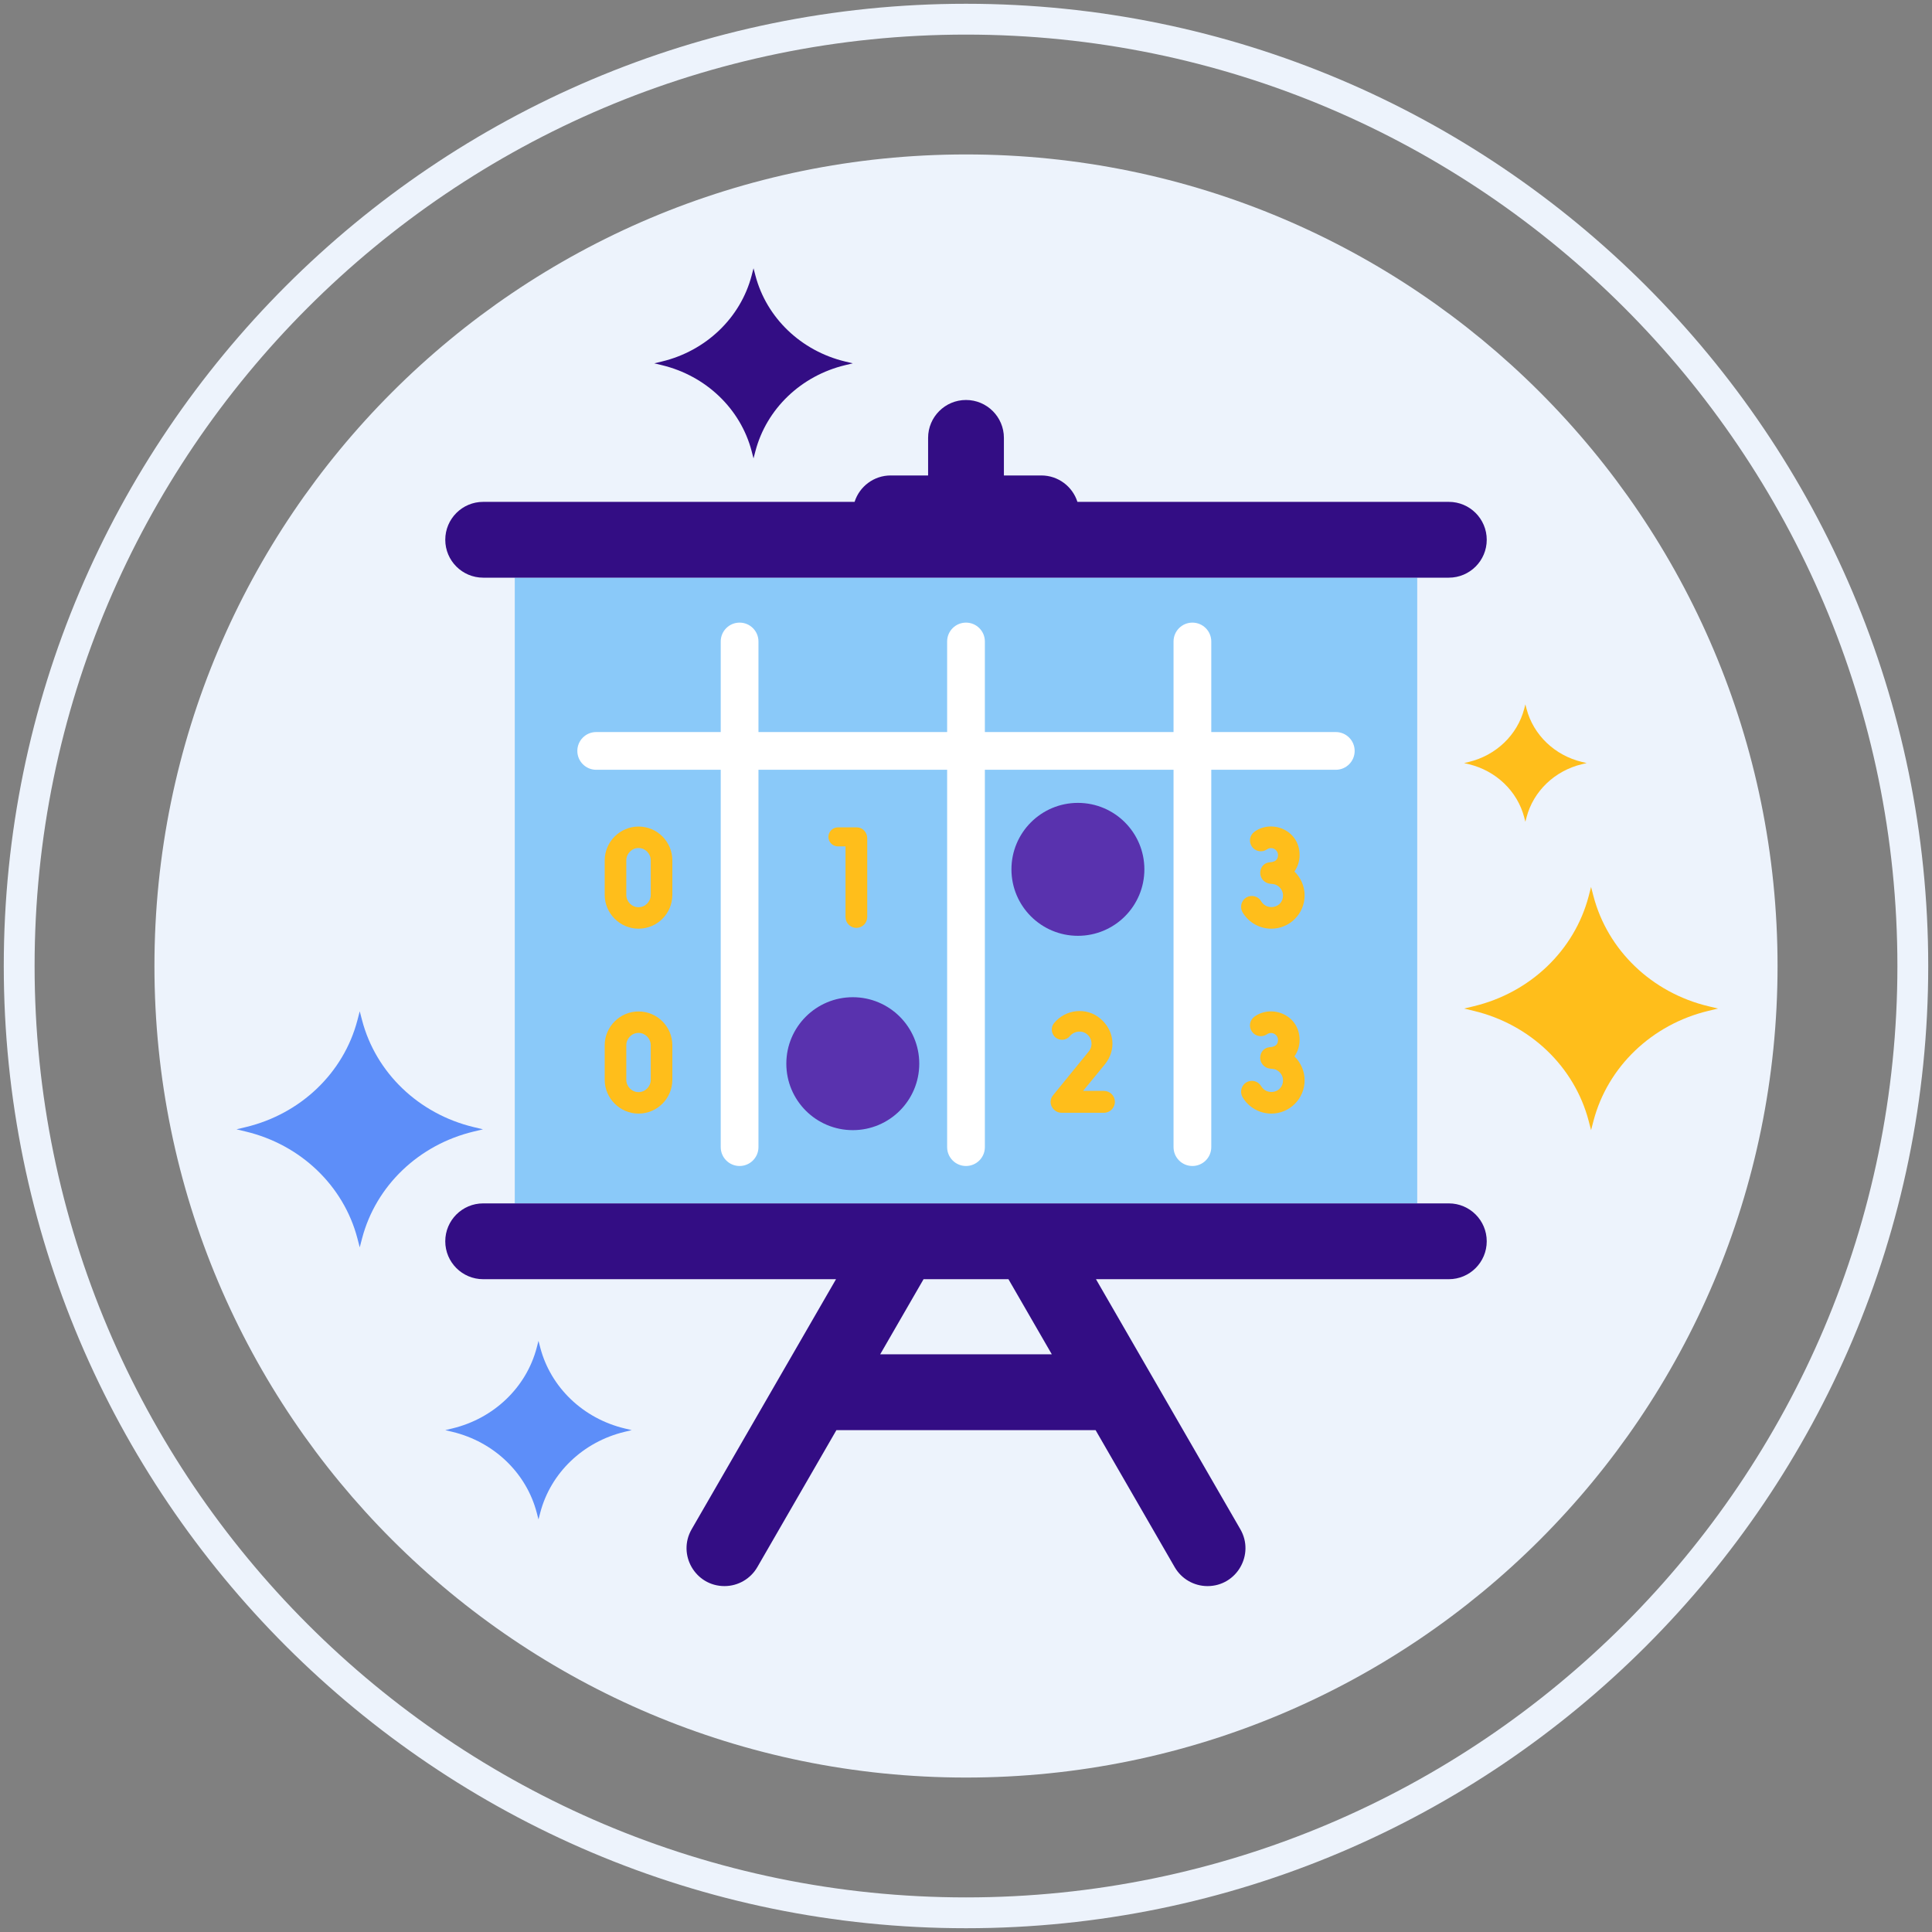 <?xml version="1.0" encoding="utf-8"?>
<!-- Generator: Adobe Illustrator 22.0.1, SVG Export Plug-In . SVG Version: 6.00 Build 0)  -->
<svg version="1.1" id="Layer_1" xmlns="http://www.w3.org/2000/svg" xmlns:xlink="http://www.w3.org/1999/xlink" x="0px" y="0px"
	 viewBox="0 0 512 512" style="enable-background:new 0 0 512 512;" xml:space="preserve">
<rect x="0" y="0" width="512" height="512" fill="#808080" stroke="none"/>
<style type="text/css">
	.st0{fill:#330D84;}
	.st1{fill:#EDF3FC;}
	.st2{fill:#5932AE;}
	.st3{fill:#FFFFFF;}
	.st4{fill:#FFE37B;}
	.st5{fill:#5D8EF9;}
	.st6{fill:#8C7BFD;}
	.st7{fill:#8AC9F9;}
	.st8{fill:#FFBE1B;}
	.st9{fill:#6857E5;}
</style>
<g>
	<g>
		<g>
			<path class="st1" d="M255.999,40.928c-118.778,0-215.071,96.294-215.071,215.074c0,118.776,96.293,215.068,215.071,215.068
				c118.778,0,215.071-96.292,215.071-215.068C471.07,137.222,374.777,40.928,255.999,40.928z"/>
		</g>
	</g>
	<g>
		<g>
			<path class="st1" d="M255.999,1C115.391,1,1,115.392,1,256.002C1,396.609,115.391,511,255.999,511
				C396.607,511,511,396.609,511,256.002C511,115.392,396.607,1,255.999,1z M255.999,502.832
				c-136.103,0-246.83-110.728-246.83-246.83c0-136.104,110.727-246.833,246.83-246.833c136.102,0,246.832,110.729,246.832,246.833
				C502.831,392.104,392.101,502.832,255.999,502.832z"/>
		</g>
	</g>
	<g>
		<g>
			<rect x="136.42" y="153.089" class="st7" width="239.16" height="165.822"/>
		</g>
	</g>
	<g>
		<g>
			<path class="st0" d="M383.956,133h-98.428c-1.29-4.059-5.086-7-9.572-7h-9.911v-9.956c0-5.547-4.497-10.044-10.044-10.044
				c-5.547,0-10.044,4.497-10.044,10.044V126h-9.911c-4.486,0-8.282,2.941-9.572,7h-98.428c-5.547,0-10.044,4.497-10.044,10.044
				s4.497,10.044,10.044,10.044h255.911c5.547,0,10.044-4.497,10.044-10.044S389.503,133,383.956,133z"/>
		</g>
	</g>
	<g>
		<g>
			<path class="st0" d="M383.956,318.911H128.044c-5.547,0-10.044,4.497-10.044,10.044S122.497,339,128.044,339h93.511
				l-38.258,66.266c-3.866,6.696,0.966,15.066,8.699,15.066h0c3.589,0,6.904-1.915,8.699-5.022L221.658,379h68.684l20.963,36.31
				c1.794,3.108,5.11,5.022,8.699,5.022h0c7.732,0,12.565-8.37,8.699-15.066L290.444,339h93.511c5.547,0,10.044-4.497,10.044-10.044
				S389.503,318.911,383.956,318.911z M233.257,358.911L244.752,339h22.496l11.496,19.911H233.257z"/>
		</g>
	</g>
	<g>
		<g>
			<path class="st3" d="M354,194h-33v-24c0-2.761-2.239-5-5-5s-5,2.239-5,5v24h-50v-24c0-2.761-2.239-5-5-5s-5,2.239-5,5v24h-50v-24
				c0-2.761-2.239-5-5-5s-5,2.239-5,5v24h-33c-2.761,0-5,2.239-5,5s2.239,5,5,5h33v100c0,2.761,2.239,5,5,5s5-2.239,5-5V204h50v100
				c0,2.761,2.239,5,5,5s5-2.239,5-5V204h50v100c0,2.761,2.239,5,5,5s5-2.239,5-5V204h33c2.761,0,5-2.239,5-5S356.761,194,354,194z"
				/>
		</g>
	</g>
	<g>
		<g>
			<g>
				<path class="st8" d="M169.215,219.045c-4.895,0-8.963,4.031-8.963,8.963v9.143c0,4.932,4.068,8.963,8.963,8.963
					c4.968,0,8.963-4.031,8.963-8.963v-9.143C178.178,223.076,174.183,219.045,169.215,219.045z M172.455,237.15
					c0,1.764-1.44,3.275-3.24,3.275s-3.239-1.512-3.239-3.275v-9.143c0-1.764,1.439-3.276,3.239-3.276s3.24,1.512,3.24,3.276V237.15
					z"/>
			</g>
		</g>
	</g>
	<g>
		<g>
			<path class="st8" d="M227.091,219.261h-5.04c-1.368,0-2.52,1.151-2.52,2.52c0,1.404,1.152,2.52,2.52,2.52h2.016v18.718
				c0,1.584,1.295,2.88,2.879,2.88s2.88-1.296,2.88-2.88V222.14C229.827,220.592,228.603,219.261,227.091,219.261z"/>
		</g>
	</g>
	<g>
		<g>
			<path class="st8" d="M343.039,230.959c0.864-1.224,1.368-2.735,1.368-4.355c0-6.659-7.379-9.503-11.951-6.191
				c-1.296,0.937-1.583,2.664-0.684,3.96s2.7,1.62,3.995,0.72c1.224-0.864,2.916,0.036,2.916,1.512c0,1.296-0.864,1.836-2.16,1.908
				c-1.548,0.107-2.556,1.332-2.556,2.808c0,1.26,0.864,2.411,2.087,2.771c0.684,0.216,1.368,0.072,2.088,0.396
				c1.116,0.504,1.872,1.584,1.872,2.808c0,3.312-4.248,4.176-5.795,1.548c-0.792-1.367-2.556-1.8-3.924-1.008
				c-1.332,0.792-1.8,2.556-1.008,3.924c1.584,2.699,4.5,4.355,7.631,4.355c4.859,0,8.819-3.96,8.819-8.819
				C345.738,234.811,344.694,232.579,343.039,230.959z"/>
		</g>
	</g>
	<g>
		<g>
			<g>
				<path class="st8" d="M169.215,268.045c-4.895,0-8.963,4.031-8.963,8.963v9.143c0,4.932,4.068,8.963,8.963,8.963
					c4.968,0,8.963-4.031,8.963-8.963v-9.143C178.178,272.076,174.183,268.045,169.215,268.045z M172.455,286.15
					c0,1.764-1.44,3.275-3.24,3.275s-3.239-1.512-3.239-3.275v-9.143c0-1.764,1.439-3.276,3.239-3.276s3.24,1.512,3.24,3.276V286.15
					z"/>
			</g>
		</g>
	</g>
	<g>
		<g>
			<path class="st8" d="M292.542,289.102h-5.507l5.723-6.983c3.204-3.888,2.556-9.071-1.188-12.203
				c-3.671-3.095-9.179-2.483-12.238,1.224c-0.936,1.116-0.756,2.844,0.396,3.816c1.188,0.936,2.879,0.756,3.815-0.396
				c1.152-1.368,3.204-1.583,4.536-0.468c1.404,1.152,1.583,3.168,0.468,4.535l-9.503,11.663c-1.583,1.979,0.072,4.607,2.268,4.607
				h11.231c1.62,0,2.916-1.296,2.916-2.916C295.458,290.397,294.162,289.102,292.542,289.102z"/>
		</g>
	</g>
	<g>
		<g>
			<path class="st8" d="M343.039,279.959c0.864-1.224,1.368-2.735,1.368-4.355c0-6.659-7.379-9.503-11.951-6.191
				c-1.296,0.937-1.583,2.664-0.684,3.96s2.7,1.62,3.995,0.72c1.224-0.864,2.916,0.036,2.916,1.512c0,1.296-0.864,1.836-2.16,1.908
				c-1.548,0.107-2.556,1.332-2.556,2.808c0,1.26,0.864,2.411,2.087,2.771c0.684,0.216,1.368,0.072,2.088,0.396
				c1.116,0.504,1.872,1.584,1.872,2.808c0,3.312-4.248,4.176-5.795,1.548c-0.792-1.367-2.556-1.8-3.924-1.008
				c-1.332,0.792-1.8,2.556-1.008,3.924c1.584,2.699,4.5,4.355,7.631,4.355c4.859,0,8.819-3.96,8.819-8.819
				C345.738,283.811,344.694,281.579,343.039,279.959z"/>
		</g>
	</g>
	<g>
		<g>
			<path class="st2" d="M285.658,212.772c-9.728,0-17.614,7.886-17.614,17.614S275.93,248,285.658,248s17.614-7.886,17.614-17.614
				S295.386,212.772,285.658,212.772z"/>
		</g>
	</g>
	<g>
		<g>
			<path class="st2" d="M226,264.272c-9.728,0-17.614,7.886-17.614,17.614S216.272,299.5,226,299.5s17.614-7.886,17.614-17.614
				S235.728,264.272,226,264.272z"/>
		</g>
	</g>
	<g>
		<g>
			<path class="st8" d="M419.243,201.926c-7.233-1.737-12.878-7.149-14.695-14.074l-0.31-1.184l-0.307,1.184
				c-1.815,6.925-7.464,12.337-14.699,14.074L388,202.221l1.232,0.296c7.235,1.735,12.884,7.146,14.699,14.073l0.307,1.183
				l0.31-1.183c1.817-6.927,7.462-12.337,14.695-14.073l1.237-0.296L419.243,201.926z"/>
		</g>
	</g>
	<g>
		<g>
			<path class="st8" d="M452.739,266.665c-14.987-3.598-26.685-14.813-30.45-29.162l-0.642-2.453l-0.636,2.453
				c-3.761,14.349-15.466,25.563-30.458,29.162l-2.553,0.61l2.553,0.613c14.992,3.597,26.697,14.808,30.458,29.161l0.636,2.451
				l0.642-2.451c3.765-14.353,15.463-25.564,30.45-29.161l2.564-0.613L452.739,266.665z"/>
		</g>
	</g>
	<g>
		<g>
			<path class="st0" d="M223.996,95.81c-11.716-2.813-20.86-11.58-23.803-22.796l-0.502-1.917l-0.497,1.917
				c-2.94,11.217-12.09,19.983-23.81,22.796l-1.995,0.477l1.995,0.479c11.72,2.812,20.869,11.576,23.81,22.795l0.497,1.916
				l0.502-1.916c2.943-11.22,12.087-19.983,23.803-22.795L226,96.287L223.996,95.81z"/>
		</g>
	</g>
	<g>
		<g>
			<path class="st5" d="M165.534,378.552c-11.004-2.642-19.594-10.876-22.358-21.412l-0.471-1.801l-0.467,1.801
				c-2.762,10.536-11.356,18.771-22.364,21.412L118,379l1.874,0.45c11.008,2.641,19.602,10.873,22.364,21.411l0.467,1.8l0.471-1.8
				c2.764-10.539,11.354-18.771,22.358-21.411l1.882-0.45L165.534,378.552z"/>
		</g>
	</g>
	<g>
		<g>
			<path class="st5" d="M125.512,298.688c-14.547-3.492-25.901-14.377-29.555-28.305l-0.623-2.381l-0.617,2.381
				c-3.651,13.928-15.011,24.813-29.563,28.305l-2.478,0.593l2.478,0.595c14.552,3.491,25.912,14.373,29.563,28.304l0.617,2.379
				l0.623-2.379c3.654-13.932,15.009-24.813,29.555-28.304L128,299.28L125.512,298.688z"/>
		</g>
	</g>
</g>
</svg>
